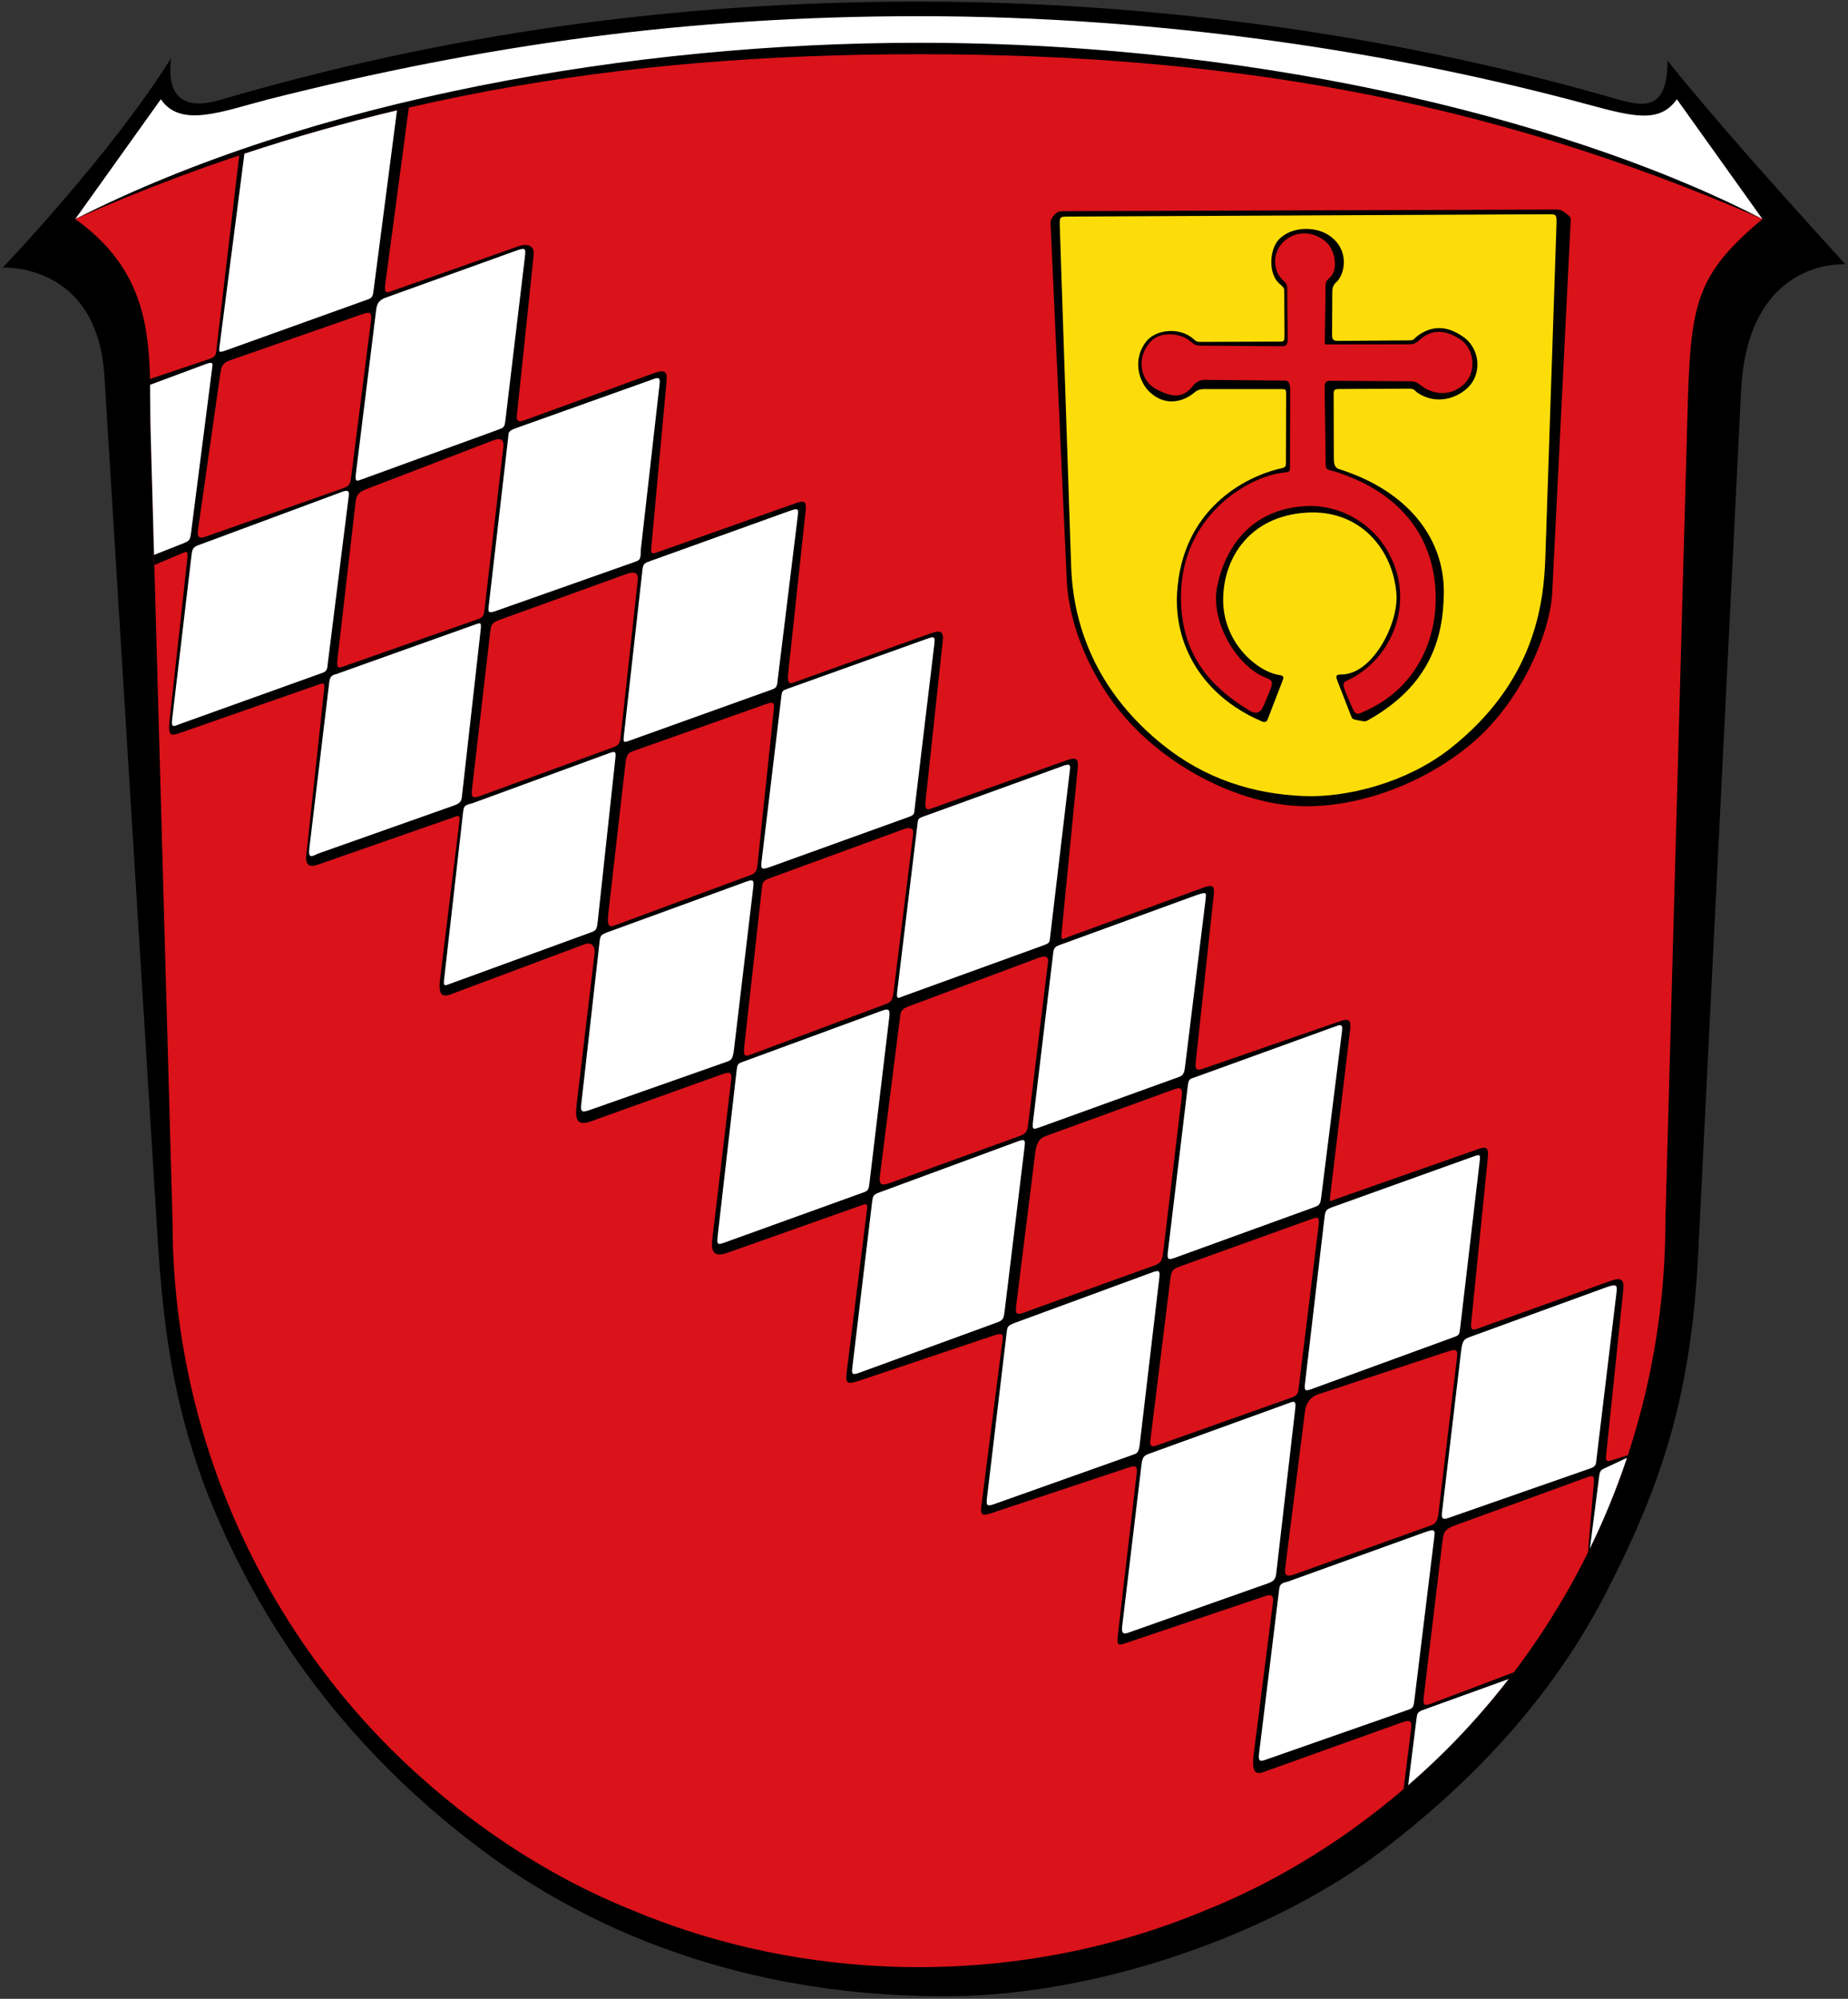 <?xml version="1.0" encoding="UTF-8" standalone="no"?>
<svg
   xmlns:dc="http://purl.org/dc/elements/1.1/"
   xmlns:cc="http://creativecommons.org/ns#"
   xmlns:rdf="http://www.w3.org/1999/02/22-rdf-syntax-ns#"
   xmlns:svg="http://www.w3.org/2000/svg"
   xmlns="http://www.w3.org/2000/svg"
   xmlns:sodipodi="http://sodipodi.sourceforge.net/DTD/sodipodi-0.dtd"
   xmlns:inkscape="http://www.inkscape.org/namespaces/inkscape"
   version="1.1"
   viewBox="0 0 1080 1168"
   id="svg30"
   sodipodi:docname="DEU Bickenbach (Bergstrasse) COA.svg"
   inkscape:export-filename="C:\Users\jandu\Pictures\Zu den Flaggen\LaDaDi\Bickenbach\Wappen Bickenbach.png"
   inkscape:export-xdpi="96"
   inkscape:export-ydpi="96"
   inkscape:version="0.92.4 (5da689c313, 2019-01-14)">
  <rect x="0" y="0" width="1080" height="1168" fill="#333333" stroke="none"/>
  <defs
     id="defs34" />
  <sodipodi:namedview
     pagecolor="#ffffff"
     bordercolor="#666666"
     borderopacity="1"
     objecttolerance="10"
     gridtolerance="10"
     guidetolerance="10"
     inkscape:pageopacity="0"
     inkscape:pageshadow="2"
     inkscape:window-width="1920"
     inkscape:window-height="1001"
     id="namedview32"
     showgrid="false"
     inkscape:zoom="0.46061644"
     inkscape:cx="713.78603"
     inkscape:cy="556.41453"
     inkscape:window-x="-9"
     inkscape:window-y="-9"
     inkscape:window-maximized="1"
     inkscape:current-layer="svg30" />
  <g
     id="g1998">
    <g
       id="g1958">
      <path
         d="m974.5 35.47c26.21 32.62 62.79 73.78 104 119 0 0-57.1-4.47-61 74l-25 503c-3.97 81.4-19.86 133.3-54.19 199.8-30.81 59.7-76 108.7-131.8 151.1-61.52 46.8-162.4 83.23-250 84.11-96.99.97-194.6-24.74-277-87.03-74-56-128.1-127.2-160.5-212.5-17-47-23.42-87-27-145l-30.98-502c-4.13-66.98-59.52-63.51-59.52-63.51s62.99-65.68 98.5-122.5c-3 24.52 9 30.17 28.5 24.47 131.5-38.47 264.5-57.47 408.5-57.47 129 0 268 17.21 401 55 18.55 5.27 36.65 13 36.49-20.53z"
         id="path24" />
      <path
         d="m94 58c11.51 17.09 36 7 63 0 126.9-32 245-48.54 380-48.54 144 0 280 21.54 390.9 51.58 27.26 7.385 42.1 10.96 52.1-3.04l50 70c-102-53-283-103-493-103-167-.02-355 33-493 103z"
         id="path26"
         fill="#fff" />
      <path
         d="m88 251 12.84 462.8c0 57.09 11.32 114.2 33.26 167 21.84 52.69 54.09 101.1 94.56 141.5 40.37 40.07 88.75 73.12 141.4 94.16 52.79 22.04 109.9 33.05 167 33.05s114.2-11.02 167-33.05c52.69-21.03 101.1-54.09 141.4-94.16 40.47-40.47 72.72-88.85 94.56-141.5 21.94-52.79 33.26-109.9 33.26-167l12.47-456c2.1-76.85 1.25-93.85 44.25-129.8-164.2-71.71-318.4-96.32-493-96.32s-332.8 25.37-493 96.32c49 34.95 42.96 79.76 44 123z"
         id="path28"
         style="fill:#da121a;fill-opacity:1"
         fill="#fff" />
    </g>
    <g
       transform="translate(-4964.538,-331.126)"
       id="g1659-6-9">
      <g
         id="g1478-5-0"
         transform="translate(7184.415,-2517.616)">
        <path
           sodipodi:nodetypes="ccsscccsssssssssssssssssssssssssssssssssssssscscsssssscscssssssssssssssssssssssssssssssssssssssccsssssssscssssssssssssssssssssssssssssssssssssssssssssssssssssssssssssssssssssssssssssssssccc"
           inkscape:connector-curvature="0"
           id="path28-6-2-1-7-8"
           d="m -1980.96,2911.638 c -33.212,7.674 -66.196,16.909 -99.107,27.918 l -13.174,112.086 c -0.542,4.61 -0.101,5.49 -5.049,7.154 l -33.926,11.41 c 0.232,9.837 0.104,19.727 0.34,29.535 l 2.195,79.164 15.492,-6.541 c 4.099,-1.731 4.344,-2.07 3.588,4.805 l -10.154,92.316 c -1.052,9.568 0.601,9.472 6.449,7.43 l 81.018,-28.287 c 2.693,-0.94 3.265,-0.835 2.822,3.272 l -10.426,96.76 c -0.671,6.229 2.797,6.739 6.002,5.621 l 78.859,-27.514 c 4.146,-1.446 5.188,-2.641 4.537,2.68 l -11.275,92.154 c -0.725,5.928 -0.081,10.578 5.973,8.312 l 78.522,-29.381 c 4.387,-1.641 6.308,1.668 5.894,5.15 l -10.516,88.635 c -0.886,7.465 -0.408,12.843 8.199,9.754 l 76.502,-27.457 c 4.483,-1.609 6.195,-1.591 5.629,3.188 l -11.086,93.574 c -0.917,7.739 1.855,9.946 8.941,7.436 l 76.268,-27.017 c 4.726,-1.674 5.818,-2.724 5.152,2.596 l -11.801,94.369 c -0.868,6.943 0.683,7.055 8.227,4.519 l 77.553,-26.07 c 5.354,-1.8 5.771,-0.901 5.258,3.119 l -12.275,96.205 c -0.708,5.551 0.219,6.282 5.816,4.424 l 81.252,-26.98 c 3.703,-1.23 4.048,0.596 3.674,3.805 l -10.996,94.359 c -0.753,6.458 0.377,6.206 4.799,4.715 l 81.326,-27.428 c 3.606,-1.216 5.047,-0.524 4.498,3.801 l -11.123,87.672 c -1.052,8.29 -0.825,13.654 5.406,11.42 l 80.885,-28.996 c 5.432,-1.947 6.153,-0.742 5.553,4.025 l -4.396,34.926 c 8.711,-7.437 17.145,-15.176 25.219,-23.232 14.13,-14.1 27.226,-29.195 39.248,-45.08 l -48.371,18.322 c -4.419,1.674 -4.845,0.603 -4.213,-4.65 l 10.842,-90.164 c 0.679,-5.645 1.403,-7.188 7.615,-9.449 l 75.521,-27.488 c 4.207,-1.531 5.782,-2.277 5.408,2.152 l -3.482,41.227 c 4.287,-8.656 8.289,-17.451 11.992,-26.369 4.158,-10.013 7.938,-20.18 11.33,-30.473 l -8.822,2.836 c -3.2,1.029 -4.289,1.014 -3.943,-2.32 l 10.084,-97.223 c 0.606,-5.841 -1.201,-7.341 -7.23,-5.178 l -77.523,27.82 c -3.232,1.16 -4.581,1.16 -4.143,-3.201 l 9.672,-96.211 c 0.619,-6.159 -0.507,-7.152 -5.6,-5.363 l -82.603,29.008 c -4.503,1.581 -4.389,2.695 -3.734,-2.762 l 11.562,-96.438 c 0.904,-7.54 -3.458,-5.382 -8.076,-3.783 l -77.824,26.949 c -3.233,1.119 -4.905,1.118 -4.391,-3.664 l 10.451,-97.129 c 0.571,-5.309 0.323,-7.265 -5.924,-4.986 l -79.231,28.904 c -2.961,1.08 -4.191,2.784 -3.648,-2.752 l 9.348,-95.393 c 0.552,-5.637 -0.159,-7.38 -6.41,-5.152 l -79.516,28.334 c -2.472,0.881 -3.425,-0.183 -2.938,-4.723 l 10.041,-93.465 c 0.556,-5.179 -0.928,-6.524 -7.117,-4.303 l -78.629,28.219 c -3.448,1.237 -5.374,2.294 -4.506,-5.779 l 10.117,-94.064 c 0.592,-5.506 -0.601,-6.299 -5.856,-4.436 l -80.363,28.498 c -3.939,1.397 -4.31,0.963 -3.982,-2.602 l 8.916,-97.088 c 0.591,-6.432 -1.322,-7.027 -8.451,-4.434 l -74.928,27.26 c -3.331,1.212 -4.425,0.137 -4.101,-2.945 l 9.867,-94.139 c 0.358,-3.418 -1.794,-7.233 -9.315,-4.574 l -74.441,26.32 c -2.694,0.953 -3.642,0.412 -2.988,-4.486 z m -23.896,119.873 c 2.111,-0.062 2.167,1.724 1.682,5.545 l -11.48,90.383 c -0.549,4.321 -0.992,5.327 -5.055,6.756 l -80.121,28.174 c -3.574,1.257 -4.947,0.285 -4.391,-3.609 l 13.201,-92.481 c 0.596,-4.175 1.776,-5.668 6.088,-7.172 l 77.225,-26.926 c 1.217,-0.424 2.148,-0.649 2.852,-0.67 z m 76.527,73.852 c 1.902,0.011 3.013,1.237 2.584,4.938 l -10.881,93.951 c -0.451,3.89 -0.721,5.176 -3.887,6.289 l -78.922,27.754 c -2.558,0.899 -3.847,1.106 -3.238,-4.172 l 10.607,-92.033 c 0.615,-5.339 3.137,-6.327 7.727,-8.09 l 71.891,-27.617 c 1.551,-0.596 2.978,-1.026 4.119,-1.02 z m 78.082,77.996 c 2.278,-0.09 3.443,1.175 3.07,4.584 l -10.045,91.91 c -0.385,3.525 -1.57,4.599 -4.209,5.564 l -78.006,28.527 c -4.925,1.801 -5.067,0.012 -4.537,-4.562 l 10.51,-90.709 c 0.535,-4.615 0.785,-6.001 5.389,-7.664 l 74.072,-26.762 c 1.456,-0.526 2.72,-0.848 3.756,-0.889 z m 81.285,76.016 c 1.595,0.01 1.582,1.479 1.201,5.098 l -9.381,89.205 c -0.489,4.648 -1.64,5.512 -4.301,6.498 l -79.147,29.34 c -3.874,1.436 -4.548,-0.33 -3.648,-8.201 l 9.791,-85.627 c 0.773,-6.759 1.615,-6.991 5.854,-8.49 l 76.34,-26.996 c 1.508,-0.533 2.566,-0.831 3.291,-0.826 z m 80.092,73.272 c 1.974,-0.072 2.965,0.995 2.643,3.6 l -11.309,91.27 c -0.722,5.826 -1.415,6.753 -4.945,8.074 l -78.217,29.271 c -4.415,1.652 -4.819,0.804 -4.121,-5.469 l 10.191,-91.652 c 0.4,-3.595 0.808,-4.44 4.693,-5.861 l 77.795,-28.467 c 1.273,-0.466 2.372,-0.733 3.27,-0.766 z m 79.373,75.1 c 1.551,0.074 2.372,0.999 2.125,3.014 l -11.717,95.725 c -0.459,3.75 -1.952,5.032 -4.576,5.982 l -75.945,27.492 c -5.285,1.913 -6.705,1.165 -6,-4.394 l 11.812,-93.103 c 0.478,-3.766 1.801,-4.48 5.719,-5.943 l 75.074,-28.039 c 1.383,-0.516 2.577,-0.777 3.508,-0.732 z m 78.391,76.932 c 1.695,-0.056 2.299,1.138 1.889,4.582 l -10.84,91.059 c -0.532,4.471 -1.29,6.484 -4.525,7.652 l -76.324,27.562 c -4.197,1.516 -5.804,1.817 -5.113,-3.725 l 11.101,-89.039 c 0.807,-6.475 2.47,-8.815 6.301,-10.209 l 74.516,-27.125 c 1.229,-0.448 2.225,-0.732 2.996,-0.758 z m 80.674,75.713 c 1.304,0.055 1.566,1.243 1.166,4.506 l -11.705,95.43 c -0.441,3.595 -1.608,4.217 -4.633,5.291 l -77.779,27.611 c -3.031,1.076 -4.707,1.2 -4.182,-3.049 l 11.443,-92.523 c 0.777,-6.279 1.016,-7.155 5.861,-8.899 l 76.273,-27.445 c 1.614,-0.581 2.772,-0.955 3.555,-0.922 z m 80.611,77.254 c 1.533,0.071 1.809,1.29 1.441,4.385 l -10.842,91.254 c -0.552,4.647 -2.144,6.029 -4.268,6.791 l -79.568,28.539 c -4.465,1.601 -6.326,1.338 -5.672,-3.852 l 11.529,-91.516 c 0.425,-3.377 2.307,-7.955 7.883,-9.797 l 73.35,-24.229 c 3.002,-0.992 4.954,-1.631 6.146,-1.576 z m 77.973,118.267 z"
           style="fill:#000000;fill-opacity:1" />
        <g
           style="fill:#ffffff;fill-opacity:1"
           transform="translate(-1925.119,-642.617)"
           id="g1228-7-6-0">
          <path
             style="fill:#ffffff;fill-opacity:1;stroke:none;stroke-width:1px;stroke-linecap:butt;stroke-linejoin:miter;stroke-opacity:1"
             d="m -74.9,3672.253 -11.669,94.167 c -0.846,6.826 -0.415,6.385 3.763,4.864 l 78.192,-28.473 c 4.952,-1.803 4.715,-1.56 5.436,-7.607 L 11.894,3642.402 c 0.771,-6.46 0.749,-6.631 -6.38,-4.065 l -74.838,26.94 c -3.948,1.421 -5.153,3.562 -5.576,6.976 z"
             id="path926-7-1-9"
             inkscape:connector-curvature="0"
             sodipodi:nodetypes="sssssssss" />
          <path
             style="fill:#ffffff;fill-opacity:1;stroke:none;stroke-width:1px;stroke-linecap:butt;stroke-linejoin:miter;stroke-opacity:1"
             d="m 2.202,3747.291 -11.349,98.091 c -0.42,3.634 -0.394,4.614 4.334,2.945 l 81.111,-28.633 c 3.078,-1.086 3.394,-1.573 3.417,-6.898 l 11.035,-97.26 c 0.419,-3.692 -0.909,-3.731 -3.989,-2.528 l -79.561,28.391 c -5.311,1.895 -4.62,2.632 -4.997,5.892 z"
             id="path926-4-8-4-9-2"
             inkscape:connector-curvature="0"
             sodipodi:nodetypes="sssscscss" />
          <path
             style="fill:#ffffff;fill-opacity:1;stroke:none;stroke-width:1px;stroke-linecap:butt;stroke-linejoin:miter;stroke-opacity:1"
             d="m 80.697,3824.357 -10.883,97.072 c -0.457,4.074 -0.022,3.927 3.693,2.594 l 83.177,-29.845 c 2.896,-1.039 2.721,-2.758 3.119,-6.049 l 11.709,-95.549 c 0.511,-4.167 0.081,-4.412 -5.467,-2.418 l -80.431,28.915 c -3.662,1.316 -4.504,1.599 -4.917,5.278 z"
             id="path926-4-3-4-5-5"
             inkscape:connector-curvature="0"
             sodipodi:nodetypes="sssscssss" />
          <path
             style="fill:#ffffff;fill-opacity:1;stroke:none;stroke-width:1px;stroke-linecap:butt;stroke-linejoin:miter;stroke-opacity:1"
             d="m 161.776,3899.124 -11.492,95.857 c -0.503,4.193 0.128,4.755 4.79,3.075 l 81.049,-29.226 c 3.842,-1.386 3.282,-1.841 3.804,-6.202 l 11.386,-95.111 c 0.523,-4.366 -0.311,-4.319 -4.696,-2.747 l -80.964,29.01 c -3.372,1.208 -3.382,1.207 -3.879,5.345 z"
             id="path926-4-2-6-8-4"
             inkscape:connector-curvature="0"
             sodipodi:nodetypes="sssssssss" />
          <g
             style="fill:#ffffff;fill-opacity:1"
             id="g977-7-9-2">
            <path
               sodipodi:nodetypes="sssscscss"
               inkscape:connector-curvature="0"
               id="path926-4-7-9-1-8"
               d="m 241.36,3973.475 -11.752,97.003 c -0.671,5.542 0.529,4.093 4.403,2.688 l 81.008,-29.376 c 3.662,-1.328 3.634,-1.596 4.026,-5.7 l 11.441,-96.631 c 0.333,-2.811 0.465,-4.332 -4.624,-2.301 l -80.667,29.225 c -3.666,1.328 -3.392,1.44 -3.835,5.094 z"
               style="fill:#ffffff;fill-opacity:1;stroke:none;stroke-width:1px;stroke-linecap:butt;stroke-linejoin:miter;stroke-opacity:1" />
          </g>
          <path
             style="fill:#ffffff;fill-opacity:1;stroke:none;stroke-width:1px;stroke-linecap:butt;stroke-linejoin:miter;stroke-opacity:1"
             d="m 320.635,4049.169 -11.661,97.352 c -0.674,5.629 0.321,4.807 4.342,3.425 l 81.172,-29.349 c 2.467,-0.892 2.941,-2.881 3.276,-5.609 l 12.056,-98.053 c 0.55,-4.474 0.339,-4.441 -6.171,-2.208 l -78.496,28.607 c -3.973,1.448 -4.081,2.183 -4.519,5.834 z"
             id="path926-4-25-6-4-9"
             inkscape:connector-curvature="0"
             sodipodi:nodetypes="sscssscss" />
          <path
             style="fill:#ffffff;fill-opacity:1;stroke:none;stroke-width:1px;stroke-linecap:butt;stroke-linejoin:miter;stroke-opacity:1"
             d="m 404.022,4120.712 c -3.771,1.366 -4.1,0.795 -4.731,6.154 l -11.547,96.135 c -0.551,4.584 0.429,4.689 4.237,3.307 l 81.478,-29.572 c 3.139,-1.139 3.452,-1.99 3.937,-5.857 l 12.151,-97.025 c 0.568,-4.539 -1.221,-3.674 -4.2,-2.595 z"
             id="path926-4-5-3-0-1"
             inkscape:connector-curvature="0"
             sodipodi:nodetypes="sssssssss" />
          <path
             style="fill:#ffffff;fill-opacity:1;stroke:none;stroke-width:1px;stroke-linecap:butt;stroke-linejoin:miter;stroke-opacity:1"
             d="m 484.041,4196.701 c -4.119,1.478 -4.289,2.246 -4.788,6.497 l -11.243,95.664 c -0.643,5.47 -0.346,5.7 4.475,3.94 l 82.914,-30.27 c 2.553,-0.932 2.746,-1.319 3.188,-5.098 l 11.459,-97.881 c 0.482,-4.119 -0.175,-3.649 -5.272,-1.82 z"
             id="path926-4-59-5-3-3"
             inkscape:connector-curvature="0"
             sodipodi:nodetypes="sssssssss" />
          <path
             style="fill:#ffffff;fill-opacity:1;stroke:none;stroke-width:1px;stroke-linecap:butt;stroke-linejoin:miter;stroke-opacity:1"
             d="m 564.506,4272.531 c -3.956,1.441 -4.666,2.335 -5.438,8.856 l -11.125,94.012 c -0.488,4.125 1.238,3.867 4.001,2.902 l 82.78,-28.896 c 3.596,-1.255 3.215,-2.767 3.614,-6.092 l 11.676,-97.204 c 0.526,-4.377 -0.696,-4.464 -7.037,-2.155 z"
             id="path926-4-1-5-6-2"
             inkscape:connector-curvature="0"
             sodipodi:nodetypes="sssssssss" />
          <path
             style="fill:#ffffff;fill-opacity:1;stroke:none;stroke-width:1px;stroke-linecap:butt;stroke-linejoin:miter;stroke-opacity:1"
             d="m 452.654,4421.249 -11.553,94.362 c -0.628,5.129 0.433,5.245 3.955,4.012 l 82.498,-28.901 c 3.379,-1.184 3.713,-1.154 4.334,-6.252 l 11.539,-94.707 c 0.576,-4.727 0.354,-5.141 -6.61,-2.631 l -79.109,28.513 c -4.813,0.945 -4.688,2.614 -5.054,5.605 z"
             id="path926-4-82-4-7-5"
             inkscape:connector-curvature="0"
             sodipodi:nodetypes="ssssssscs" />
          <path
             style="fill:#ffffff;fill-opacity:1;stroke:none;stroke-width:1px;stroke-linecap:butt;stroke-linejoin:miter;stroke-opacity:1"
             d="m 376.941,4340.786 c -3.412,1.332 -4.05,1.896 -4.689,7.242 l -11.188,93.551 c -0.628,5.25 1.449,4.608 4.338,3.587 l 80.74,-28.531 c 3.317,-1.172 4.7,-2.255 5.02,-6.377 l 11.086,-96.095 c 0.581,-5.037 -1.294,-3.805 -4.887,-2.504 z"
             id="path926-4-0-2-4-2"
             inkscape:connector-curvature="0"
             sodipodi:nodetypes="csssscssc" />
          <path
             style="fill:#ffffff;fill-opacity:1;stroke:none;stroke-width:1px;stroke-linecap:butt;stroke-linejoin:miter;stroke-opacity:1"
             d="m 293.549,4270.046 -11.423,95.881 c -0.611,5.124 -0.446,6.004 4.47,4.255 l 80.496,-28.629 c 2.287,-0.813 3.612,-0.917 4.206,-5.97 l 11.506,-97.799 c 0.53,-4.508 -0.653,-4.197 -5.015,-2.595 l -78.756,28.934 c -5.055,1.857 -5.073,2.464 -5.484,5.922 z"
             id="path926-4-81-1-2-8"
             inkscape:connector-curvature="0"
             sodipodi:nodetypes="sssssssss" />
          <path
             style="fill:#ffffff;fill-opacity:1;stroke:none;stroke-width:1px;stroke-linecap:butt;stroke-linejoin:miter;stroke-opacity:1"
             d="m 219.32,4188.086 c -3.778,1.393 -3.961,1.913 -4.481,6.263 l -11.467,95.961 c -0.429,3.592 -0.363,4.837 3.736,3.341 l 80.572,-29.407 c 4.005,-1.462 4.153,-2.328 4.739,-7.16 l 11.705,-96.407 c 0.515,-4.243 -1.299,-3.379 -5.517,-1.824 z"
             id="path926-4-4-8-0-1"
             inkscape:connector-curvature="0"
             sodipodi:nodetypes="sssssssss" />
          <path
             style="fill:#ffffff;fill-opacity:1;stroke:none;stroke-width:1px;stroke-linecap:butt;stroke-linejoin:miter;stroke-opacity:1"
             d="m 139.623,4111.745 c -3.297,1.211 -3.391,1.327 -3.902,5.21 l -10.983,95.893 c -0.691,6.033 -0.315,6.149 4.32,4.476 l 81.508,-29.422 c 2.628,-0.949 2.526,-2.903 2.984,-6.733 l 11.421,-95.612 c 0.54,-4.518 -0.586,-4.958 -4.478,-3.528 z"
             id="path926-4-02-0-6-4"
             inkscape:connector-curvature="0"
             sodipodi:nodetypes="scsssssss" />
          <path
             style="fill:#ffffff;fill-opacity:1;stroke:none;stroke-width:1px;stroke-linecap:butt;stroke-linejoin:miter;stroke-opacity:1"
             d="m 55.632,4041.731 -10.658,94.521 c -0.545,4.832 0.128,5.439 4.955,3.739 l 80.467,-28.333 c 2.508,-0.883 3.199,-1.943 3.854,-7.462 l 11.199,-94.279 c 0.565,-4.757 -0.209,-4.822 -5.203,-2.954 l -79.55,28.999 c -4.225,1.54 -4.638,1.985 -5.065,5.769 z"
             id="path926-4-28-5-9-9"
             inkscape:connector-curvature="0"
             sodipodi:nodetypes="sssssscss" />
          <path
             style="fill:#ffffff;fill-opacity:1;stroke:none;stroke-width:1px;stroke-linecap:butt;stroke-linejoin:miter;stroke-opacity:1"
             d="m -24.199,3966.605 -11.034,97.129 c -0.496,4.362 0.513,3.595 3.523,2.497 l 82.386,-30.06 c 2.803,-1.023 3.384,-1.658 3.869,-6.147 l 10.341,-95.69 c 0.42,-3.888 -0.023,-4.193 -3.914,-2.768 l -79.667,29.178 c -4.852,1.2 -5.019,1.592 -5.504,5.862 z"
             id="path926-4-41-0-7-9"
             inkscape:connector-curvature="0"
             sodipodi:nodetypes="ssssssscs" />
          <path
             style="fill:#ffffff;fill-opacity:1;stroke:none;stroke-width:1px;stroke-linecap:butt;stroke-linejoin:miter;stroke-opacity:1"
             d="m -102.302,3889.737 -11.631,96.844 c -0.788,6.559 1.03,5.49 4.81,3.679 l 79.964,-28.301 c 4.381,-1.551 4.161,-3.434 4.534,-6.748 l 10.595,-94.162 c 0.72,-6.401 0.615,-6.051 -3.811,-4.471 l -80.59,28.753 c -2.154,0.388 -3.519,1.49 -3.869,4.406 z"
             id="path926-4-47-1-4-6"
             inkscape:connector-curvature="0"
             sodipodi:nodetypes="sscsssscs" />
          <path
             style="fill:#ffffff;fill-opacity:1;stroke:none;stroke-width:1px;stroke-linecap:butt;stroke-linejoin:miter;stroke-opacity:1"
             d="m -182.828,3815.708 -11.343,96.135 c -0.645,5.465 1.478,3.7 4.885,2.477 l 83.127,-29.835 c 1.767,-0.634 2.78,-1.462 2.948,-5.308 l 12.264,-97.929 c 0.411,-3.279 -0.572,-3.715 -4.227,-2.358 l -83.795,31.096 c -3.087,1.146 -3.491,2.593 -3.86,5.721 z"
             id="path926-4-815-3-5-6"
             inkscape:connector-curvature="0"
             sodipodi:nodetypes="sssscssss" />
          <path
             style="fill:#ffffff;fill-opacity:1"
             d="m -62.751,3555.854 c -29.862,7.105 -59.546,15.504 -89.17,25.314 l -14.549,112.6 c -0.444,3.434 -0.39,3.83 3.814,2.32 l 83.168,-29.869 c 2.374,-0.853 2.664,-2.133 3.051,-5.109 z"
             id="path1152-6-0-5"
             inkscape:connector-curvature="0"
             sodipodi:nodetypes="ccssssc" />
          <path
             style="fill:#ffffff;fill-opacity:1"
             d="m -207.044,3716.211 c 0.141,8.719 0.076,17.464 0.285,26.148 l 2.031,73.256 17.055,-6.736 c 3.498,-1.382 4.046,-2.039 4.504,-5.619 l 12.315,-96.228 c 0.459,-3.586 0.819,-4.581 -4.186,-2.721 z"
             id="path1144-6-9-2"
             inkscape:connector-curvature="0"
             sodipodi:nodetypes="cccssssc" />
          <path
             style="fill:#ffffff;fill-opacity:1"
             d="m 656.064,4343.268 -12.756,5.926 c -2.633,1.223 -3.067,1.528 -3.59,5.598 l -5.328,41.467 c 3.866,-7.922 7.492,-15.961 10.871,-24.1 3.945,-9.5 7.547,-19.138 10.803,-28.891 z"
             id="path1099-6-1-1"
             inkscape:connector-curvature="0"
             sodipodi:nodetypes="csscsc" />
          <path
             style="fill:#ffffff;fill-opacity:1"
             d="m 586.933,4472.504 -49.66,17.924 c -3.698,1.335 -3.814,2.129 -4.234,5.484 l -4.838,38.645 c 7.746,-6.721 15.271,-13.682 22.502,-20.898 12.959,-12.932 25.039,-26.709 36.23,-41.154 z"
             id="path1093-7-4-7"
             inkscape:connector-curvature="0"
             sodipodi:nodetypes="csscsc" />
        </g>
      </g>
      <g
         id="g1624-4-8">
        <g
           transform="translate(7184.415,-2517.616)"
           id="g1451-5-1">
          <path
             style="fill:#000000;fill-opacity:1;stroke:none;stroke-width:1px;stroke-linecap:butt;stroke-linejoin:miter;stroke-opacity:1"
             d="m -1605.775,2982.225 9.338,205.648 c 1.21,26.641 14.397,57.513 33.933,79.931 27.448,31.497 68.933,50.709 102.193,51.998 33.412,1.294 72.95,-12.925 101.467,-37.403 27.521,-23.622 44.897,-63.069 46.111,-87.494 l 10.779,-216.919 c 0.095,-1.913 0.234,-2.334 -2.808,-4.576 -2.908,-2.143 -3.077,-2.222 -7.401,-2.208 l -285.714,0.942 c -2.127,0.01 -4.181,-0.133 -6.407,2.796 -1.932,2.543 -1.673,3.228 -1.489,7.283 z"
             id="path926-4-51-2-3-0"
             inkscape:connector-curvature="0"
             sodipodi:nodetypes="ssssssssssss" />
          <path
             style="fill:#fcdd09;fill-opacity:1;stroke:none;stroke-width:1px;stroke-linecap:butt;stroke-linejoin:miter;stroke-opacity:1"
             d="m -1600.522,2981.028 6.629,198.42 c 1.526,45.67 23.235,80.327 53.85,104.76 24.516,19.566 52.023,28.459 81.988,29.717 25.427,1.068 60.578,-7.947 85.741,-27.808 49.37,-38.967 54.651,-84.311 55.571,-111.831 l 6.477,-193.649 c 0.214,-6.496 0.079,-6.713 -4.236,-6.692 l -281.431,1.354 c -4.474,0.022 -4.776,0.125 -4.589,5.73 z"
             id="path926-4-10-6-1"
             inkscape:connector-curvature="0"
             sodipodi:nodetypes="sssssscsss" />
        </g>
        <g
           transform="translate(-1980.439,-2500.248)"
           id="g1607-0-3">
          <path
             style="fill:#000000;fill-opacity:1;stroke:none;stroke-width:1px;stroke-linecap:butt;stroke-linejoin:miter;stroke-opacity:1"
             d="m 7724.486,3099.472 -0.08,-37.61 c -0.01,-2.581 0.104,-3.141 3.669,-3.16 l 39.873,-0.215 c 4.165,-0.023 3.18,0.976 5.98,2.75 10.797,6.843 22.668,2.866 29.191,-3.656 7.795,-7.795 7.123,-22.265 -3.009,-29.375 -10.716,-7.52 -19.298,-5.905 -26.633,-0.609 -2.453,1.771 -1.612,2.647 -5.272,2.675 l -40.999,0.306 c -3.398,0.025 -3.747,-0.962 -3.732,-4.098 l 0.113,-23.67 c 0.011,-2.398 -0.01,-4.476 2.578,-6.788 4.401,-3.934 8.049,-18.066 -3.903,-26.709 -7.978,-5.769 -22.116,-5.945 -29.789,1.888 -5.545,5.66 -6.758,20.318 0.687,26.358 1.537,1.247 2.354,2.162 2.36,3.485 l 0.127,25.706 c 0.021,4.293 -0.168,4.241 -3.293,4.252 l -45.98,0.172 c -2.65,0.01 -2.729,-0.838 -4.778,-2.43 -8.073,-6.274 -21.298,-4.742 -26.74,2.196 -8.329,10.619 -4.213,23.364 1.624,29.138 8.8,8.706 18.935,6.363 25.192,1.689 2.963,-2.213 3.233,-3.032 8.141,-3.03 l 44.088,0.014 c 2.41,8e-4 2.73,0.171 2.721,2.813 l -0.133,40.638 c -0.01,1.612 -0.366,2.317 -2.587,2.81 -21.699,4.815 -58.165,24.213 -61.007,72.815 -1.79,30.612 14.806,59.847 48.525,74.653 2.164,1.199 3.719,1.071 4.381,-0.701 l 8.466,-21.963 c 0.996,-2.584 1.442,-3.518 -2.013,-4.063 -12.324,-1.941 -33.147,-18.882 -32.44,-45.21 0.641,-23.878 15.937,-47.426 48.384,-49.595 31.866,-2.13 50.922,21.789 52.888,47.438 1.327,17.314 -13.911,46.975 -31.987,47.128 -3.22,0.027 -3.767,0.492 -2.479,3.806 l 7.801,20.063 c 0.879,2.262 0.932,2.247 4.365,2.916 4.209,0.82 4.177,0.808 6.271,-0.382 35.262,-20.052 43.481,-47.151 43.718,-74.225 0.274,-31.399 -20.612,-59.301 -61.119,-72.166 -1.993,-0.633 -3.161,-1.887 -3.17,-6.056 z"
             id="path1495-8-7-5"
             inkscape:connector-curvature="0"
             sodipodi:nodetypes="csssssssssssssssssssssssssssssccsssssssssssssc" />
          <path
             style="fill:#da121a;fill-opacity:1;stroke:none;stroke-width:1px;stroke-linecap:butt;stroke-linejoin:miter;stroke-opacity:1"
             d="m 7768.331,3032.567 -46.968,0.063 c -2.186,0 -2.176,0.658 -2.125,-3.028 l 0.44,-31.962 c 0.027,-1.94 0.997,-2.621 2.806,-4.394 4.584,-4.495 3.013,-16.107 -3.153,-21.019 -7.892,-6.286 -17.169,-5.558 -23.453,-0.271 -7.758,6.527 -7.093,17.741 -1.106,23.222 1.737,1.59 2.45,2.408 2.467,4.399 l 0.254,28.603 c 0.288,4.677 -0.892,5.549 -3.384,5.531 l -47.978,-0.353 c -3.343,-0.025 -3.995,-1.701 -7.266,-3.812 -5.401,-3.487 -15.52,-4.269 -20.753,0.801 -9.316,9.026 -7.038,22.64 1.606,27.854 9.434,5.282 16.214,6.597 22.665,-1.562 1.65,-2.087 3.943,-3.327 6.935,-3.299 l 46.773,0.438 c 1.922,0.018 2.87,1.882 2.865,5.131 l -0.075,45.129 c 0,3.194 -0.149,3.111 -4.691,3.644 -19.542,2.294 -59.256,24.986 -59.059,73.017 0.132,32.099 15.982,51.332 39.987,65.892 3.32,2.014 6.12,1.691 7.813,-1.746 1.055,-2.141 3.628,-8.356 4.595,-10.977 1.631,-4.422 0.846,-4.982 -3.115,-6.592 -17.146,-6.97 -32.124,-33.007 -28.126,-52.977 4.874,-24.343 21.105,-46.058 52.805,-47.222 18.956,-0.696 42.472,10.448 51.406,36.47 8.661,25.226 -3.681,53.73 -27.637,65.236 -1.504,0.722 -3.656,1.07 -2.161,5.229 1.33,3.699 2.978,7.51 4.952,11.806 1.818,3.958 3.665,2.526 5.532,1.742 31.721,-13.326 44.081,-43.057 42.753,-70.546 -1.662,-34.41 -22.711,-58.47 -58.265,-69.922 -4.538,-1.462 -5.899,-0.739 -5.947,-4.308 l -0.603,-44.626 c -0.046,-3.399 0.52,-4.295 3.926,-4.272 l 46.317,0.311 c 2.501,0.017 3.909,0.652 6.975,3.071 3.807,3.004 15.283,7.628 24.751,-1.962 6.781,-6.868 5.665,-20.387 -3.022,-25.827 -10.175,-6.371 -17.267,-5.031 -23.843,0.863 -2.469,2.212 -3.767,2.221 -5.896,2.224 z"
             id="path1495-1-9-3-0-9"
             inkscape:connector-curvature="0"
             sodipodi:nodetypes="ssssssssscsssscsssssssssssssssssssssssssssss" />
        </g>
      </g>
    </g>
  </g>
</svg>
